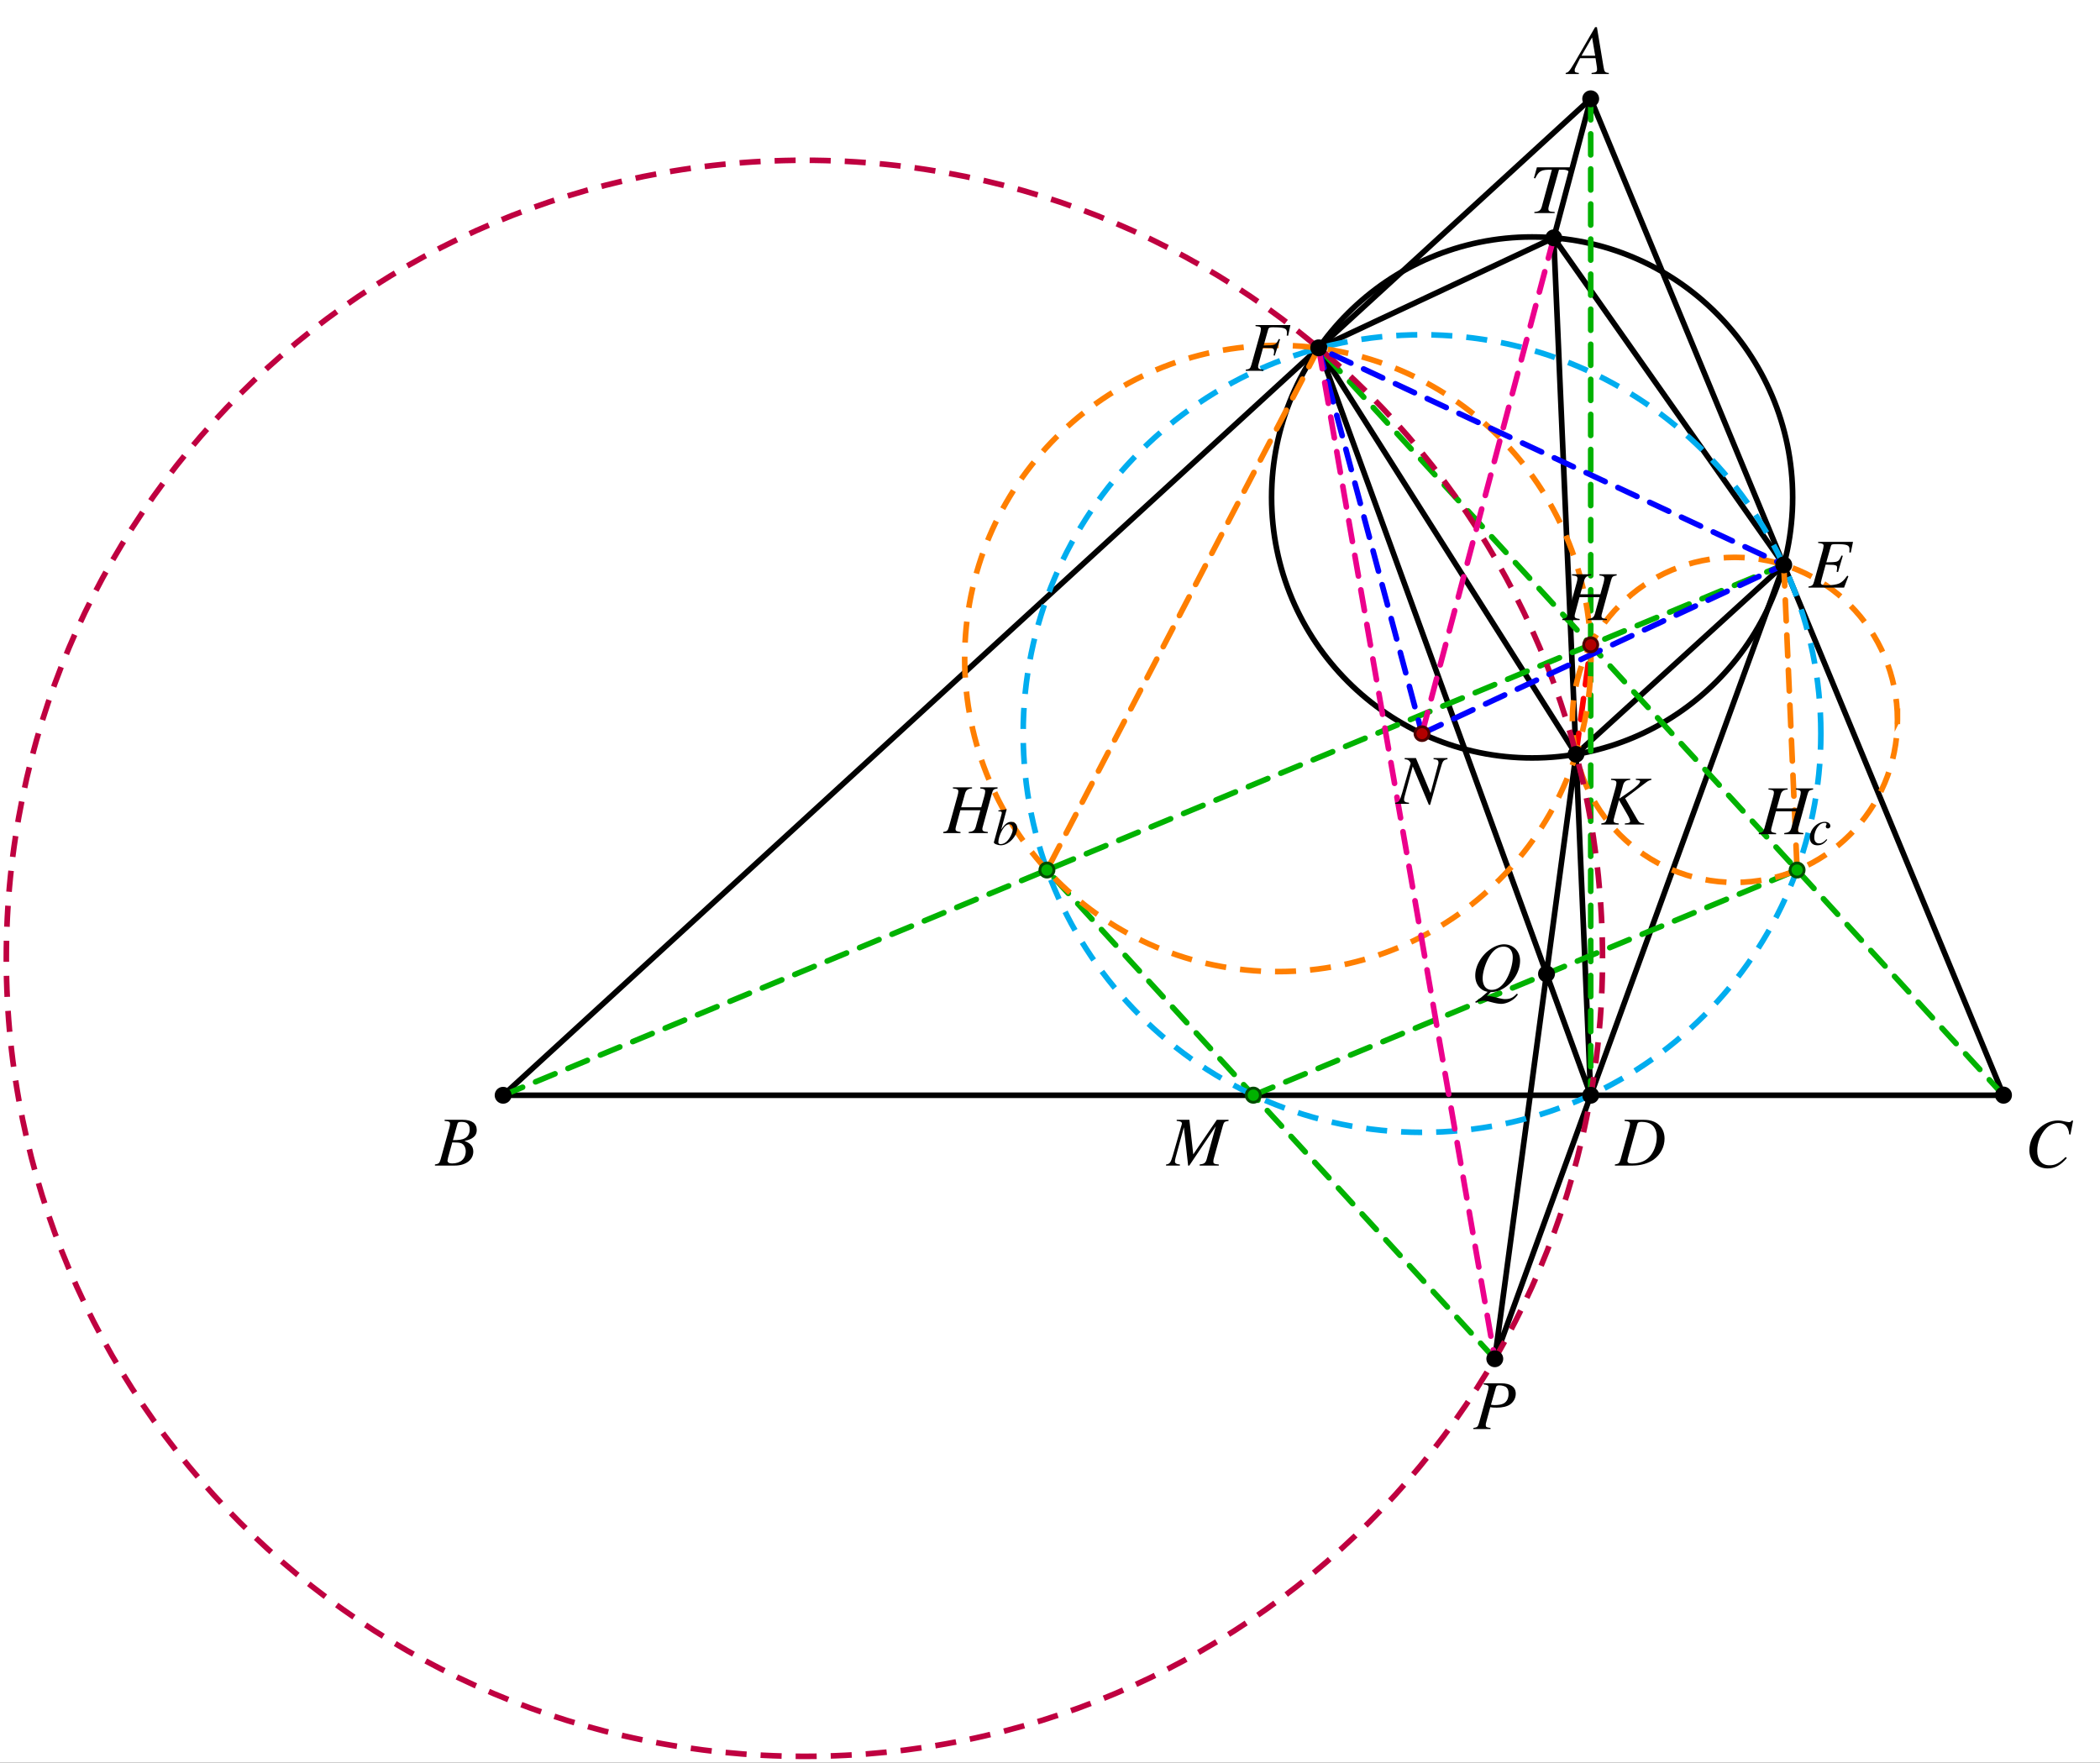 <svg xmlns="http://www.w3.org/2000/svg" xmlns:xlink="http://www.w3.org/1999/xlink" width="596.534" height="500.754" viewBox="0 0 447.401 375.565"><rect x="0" y="0" width="447.401" height="375.565" fill="#333333" stroke="none"/><defs><path id="b" d="M8.422-.234c-.844-.078-.938-.203-1.125-1.297L5.89-9.984H5.5L1.172-2.516C-.016-.516-.172-.359-.766-.234V0h2.797v-.234c-.765-.078-.875-.157-.875-.532 0-.28.032-.421.297-.921l.844-1.688h3.297l.297 1.953c.015.14.03.266.03.39 0 .563-.218.704-1.171.798V0h3.672ZM2.609-3.906l2.25-3.89.657 3.89Zm0 0"/><path id="c" d="M11.453-9.75H7.766v.234c.875.11 1.047.22 1.047.641 0 .219-.063.563-.157.922L7.97-5.5H3.703l.813-2.906c.218-.766.609-1.047 1.5-1.11v-.234H1.938v.234c.937.094 1.156.204 1.156.641 0 .219-.063.563-.172.922l-1.828 6.61C.828-.485.719-.392-.125-.235V0h3.688v-.234C2.656-.36 2.5-.47 2.5-.891c0-.109.016-.234.047-.328l.984-3.656h4.25l-.968 3.531c-.235.782-.532 1-1.516 1.11V0h4.078v-.234c-.953-.094-1.156-.22-1.156-.625 0-.157.015-.25.047-.36l1.968-7.187c.25-.875.375-.953 1.22-1.11Zm0 0"/><path id="e" d="M9.453-9.75H1.516L.875-7.453l.281.062C1.938-9 2.422-9.266 4.703-9.234l-2.156 7.89C2.312-.547 1.953-.312.969-.234V0h4.328v-.234c-.25-.016-.469-.047-.563-.047-.593-.047-.78-.188-.78-.625 0-.203.046-.375.187-.89l2.078-7.438h.812c1.078 0 1.563.375 1.563 1.218 0 .188-.016.407-.047.672l.25.032Zm0 0"/><path id="f" d="M2.188-9.516c.843.11 1.046.235 1.046.625 0 .22-.046.532-.25 1.204L1.22-1.344C.953-.454.844-.359 0-.234V0h3.656v-.234C2.72-.375 2.641-.422 2.641-.922c0-.187.03-.328.187-.875l.781-2.875c.375.094.766.11 1.375.11 1.235 0 2.235-.25 2.875-.704.75-.562 1.172-1.375 1.172-2.265 0-1.438-1.11-2.219-3.14-2.219H2.188Zm2.625.625c.093-.312.265-.421.687-.421.578 0 1.14.156 1.453.359.375.281.547.719.547 1.422 0 .968-.344 1.656-1 2.047-.469.25-1.047.375-1.969.375-.265 0-.375-.016-.781-.079Zm0 0"/><path id="g" d="M10.86-9.75H7.89v.234c.844.079 1.048.22 1.048.766 0 .172-.032.36-.141.656-.016.047-.031.11-.031.11L7.25-2.297 4.14-9.75H1.735v.234c.704.063 1.016.25 1.282.844L1.234-2.453C.672-.531.547-.36-.296-.234V0h2.952v-.234C1.891-.297 1.61-.47 1.61-.875c0-.203.047-.5.141-.812l1.703-6.297L6.891.219h.265l2.157-7.516c.546-1.922.609-2.016 1.546-2.219Zm0 0"/><path id="h" d="M9.64-9.75H2.204v.234c.969.094 1.14.188 1.14.61 0 .234-.062.594-.155.953l-1.844 6.61C1.078-.454.969-.36.125-.235V0h3.766v-.234C3.016-.281 2.75-.454 2.75-.891c0-.125.047-.343.14-.671l.922-3.344c.547.031.876.047 1.204.047.578 0 .687.015.828.078.218.125.328.312.328.61 0 .25-.031.421-.125.89l.25.062 1.14-3.484-.265-.078c-.672 1.343-.719 1.36-3.234 1.39l.984-3.484c.094-.297.312-.39.922-.39 2.5 0 3.047.203 3.047 1.124 0 .094 0 .157-.016.36-.016.093-.016.11-.031.281l.312.031Zm0 0"/><path id="i" d="M4.172.234C5.312.172 5.89.016 6.719-.453c2.218-1.234 3.718-3.656 3.718-6.016 0-2.015-1.437-3.484-3.421-3.484-1.188 0-2.532.625-3.735 1.687-1.5 1.407-2.39 3.22-2.39 4.97 0 1.218.453 2.234 1.265 2.859.39.312.719.468 1.375.609C2.171 1.375 2.031 1.5.875 2.297l.156.234a3.36 3.36 0 0 1 1.719-.469c.297 0 .734.094 1.39.266.907.25 1.72.406 2.266.406.828 0 1.875-.39 2.625-.984.36-.266.563-.484.953-1.016L9.75.563c-.828.875-1.437 1.156-2.516 1.156-.39 0-.703-.063-1.843-.328-.782-.203-1.485-.328-1.563-.313-.062.016-.094.016-.094.016H3.36Zm2.781-9.687c1.188 0 1.922.86 1.922 2.281 0 1.578-.703 3.781-1.656 5.156C6.39-.844 5.469-.25 4.375-.25c-1.203 0-1.906-.922-1.906-2.484 0-1.422.734-3.641 1.64-4.938.829-1.219 1.75-1.781 2.844-1.781m0 0"/><path id="j" d="M9.469-9.75H2.047v.234c.922.094 1.156.204 1.156.61 0 .172-.094.687-.172.953l-1.844 6.61C.938-.5.829-.392-.016-.235V0h7.579l.921-2.422-.234-.125c-.703.969-1.094 1.36-1.734 1.656-.563.25-1.578.391-2.688.391-.844 0-1.203-.14-1.203-.5 0-.172.172-.86.547-2.187.187-.657.328-1.141.469-1.72.53.032.984.048 1.172.048.578-.016 1 .078 1.156.234.078.063.11.203.11.453 0 .266-.032.453-.11.781l.312.079 1.016-3.47-.281-.062c-.563 1.266-.703 1.36-2.063 1.422-.172 0-.656.016-1.172.031l.985-3.484c.093-.328.25-.39 1.093-.39 2.344 0 2.86.203 2.86 1.093 0 .188-.016.422-.031.672L9-7.469Zm0 0"/><path id="l" d="M-.125 0h4.219c2.343 0 3.953-1.219 3.953-2.984 0-.563-.172-1.078-.5-1.407-.297-.343-.594-.53-1.375-.859 1.062-.25 1.484-.422 1.969-.844.422-.36.64-.86.64-1.468 0-1.422-1.062-2.188-2.984-2.188h-3.86v.234c.938.079 1.157.188 1.157.61 0 .234-.063.594-.172.953l-1.828 6.61C.828-.485.719-.392-.125-.235Zm3.688-4.937c.968 0 1.593.046 1.89.171.61.25.984.907.984 1.72 0 1.608-1.109 2.593-2.921 2.593-.625 0-.97-.219-.97-.625 0-.172.188-.89.532-2.094.188-.672.281-1.015.485-1.765m1.109-3.954c.094-.328.266-.421.86-.421 1.187 0 1.75.515 1.75 1.624 0 .844-.36 1.5-1 1.86-.516.297-1.235.406-2.579.406Zm0 0"/><path id="m" d="M13.047-9.75h-2.5L5.53-2.39l-.828-7.36H2v.234c.75.047 1.11.204 1.11.547 0 .125-.063.344-.157.625-.031.047-.062.219-.125.438-.015.047-.031.11-.047.172L1.187-2.187C.734-.625.517-.328-.266-.234V0h2.954v-.234c-.766-.063-1.063-.25-1.063-.657 0-.156.063-.546.14-.796l1.766-6.47L4.437 0h.25l5.641-8.375-1.937 7.016c-.235.797-.532 1.015-1.5 1.125V0h4.078v-.234C9.953-.328 9.813-.422 9.813-.875c0-.266.03-.453.171-.922l1.829-6.61c.265-.905.343-.968 1.234-1.109Zm0 0"/><path id="n" d="m9.734-6.953.563-2.969h-.313c-.125.25-.28.328-.578.328-.11 0-.297-.031-.61-.094-.671-.171-1.265-.265-1.75-.265-3.171 0-6.062 3-6.062 6.328 0 2.281 1.61 3.89 3.907 3.89 1.53 0 2.734-.656 4.078-2.218l-.266-.219C7.36-.844 6.5-.406 5.266-.406c-1.657 0-2.61-1.125-2.61-3.063 0-1.781.719-3.578 1.89-4.797.72-.734 1.657-1.14 2.641-1.14 1.375 0 2.141.797 2.282 2.422Zm0 0"/><path id="o" d="M1.938-9.516c.937.094 1.156.204 1.156.61 0 .234-.063.594-.172.953l-1.828 6.61C.828-.485.719-.392-.125-.235V0h3.781C5.406 0 7-.469 8.156-1.297 9.61-2.359 10.453-4 10.453-5.734c0-2.453-1.703-4.016-4.36-4.016H1.939Zm2.734.641c.094-.328.312-.437.922-.437.843 0 1.593.203 2.062.562.735.531 1.14 1.469 1.14 2.656 0 1.61-.624 3.282-1.64 4.297-.875.906-2.093 1.344-3.64 1.344-.688 0-.97-.156-.97-.547 0-.187.063-.531.329-1.422Zm0 0"/><path id="p" d="M10.781-9.75H7.47v.234c.172.016.343.047.406.047.36.031.5.125.5.281 0 .36-.812 1.172-2.14 2.094L3.952-5.516l.797-2.89c.219-.75.625-1.047 1.516-1.11v-.234H2.188v.234c.921.094 1.14.204 1.14.641 0 .219-.062.563-.156.922l-1.844 6.61C1.062-.454.984-.376.11-.235V0h3.704v-.234c-.938-.11-1.079-.203-1.079-.657 0-.156.032-.296.125-.593l.079-.313.937-3.406 1.797 3.11c.36.609.578 1.14.578 1.421 0 .219-.219.344-.687.39-.079 0-.25.016-.438.048V0h4.11v-.234c-.938-.094-1.032-.141-1.454-.844L5.188-5.594l4.484-3.39c.406-.313.75-.47 1.11-.532Zm0 0"/><path id="d" d="M3.875-1.172c-.61.656-1.047.89-1.578.89-.64 0-1.016-.468-1.016-1.25 0-.952.39-1.937 1.016-2.577.312-.344.75-.532 1.187-.532.25 0 .422.079.422.22 0 .046-.015.109-.062.202-.078.14-.11.219-.11.328 0 .266.172.422.438.422a.514.514 0 0 0 .531-.515c0-.5-.5-.891-1.156-.891-1.672 0-3.219 1.61-3.219 3.344C.328-.484.922.125 1.953.125c.828 0 1.438-.344 2.094-1.187Zm0 0"/><path id="k" d="M1.219-7.11c.656.016.718.048.718.298 0 .093-.03.234-.093.468-.032.078-.047.157-.063.219l-.015.078L.25-.516v.047c0 .266.86.594 1.469.594 1.672 0 3.515-1.937 3.515-3.672 0-.781-.546-1.328-1.28-1.328-.782 0-1.36.453-2.141 1.672.578-2.11.656-2.406 1.156-4.297l-.063-.062c-.547.109-.953.171-1.687.265Zm2.297 2.766c.484 0 .78.375.78.953 0 .735-.562 1.922-1.218 2.61-.406.422-.89.656-1.36.656-.343 0-.515-.125-.515-.39 0-.657.328-1.735.797-2.547.484-.86.984-1.282 1.516-1.282m0 0"/><clipPath id="a"><path d="M0 17h359v358.566H0Zm0 0"/></clipPath></defs><path fill="#fff" d="M0 0h447.402v375.566H0Zm0 0"/><path fill="none" stroke="#000" stroke-linecap="round" stroke-linejoin="round" stroke-miterlimit="10" stroke-width="1.196" d="M338.898 21.05 107.195 233.368h319.649Zm0 0"/><path fill="none" stroke="#000" stroke-linecap="round" stroke-miterlimit="10" stroke-width="1.196" d="m318.465 289.508 61.566-169.153M338.898 233.367 280.945 74.152M318.465 289.508l17.3-128.809M380.031 120.355 335.766 160.7M280.945 74.152l54.82 86.547M338.898 233.367l-7.875-182.691M338.898 21.05l-7.875 29.626M380.031 120.355l-49.008-69.68M280.945 74.152l50.078-23.476"/><path fill="none" stroke="#000" stroke-miterlimit="10" stroke-width="1.196" d="M381.922 105.988c0-30.656-24.852-55.504-55.508-55.504-30.652 0-55.504 24.848-55.504 55.504 0 30.657 24.852 55.504 55.504 55.504 30.656 0 55.508-24.847 55.508-55.504Zm0 0"/><path fill="none" stroke="red" stroke-dasharray="4.483 2.989" stroke-linecap="round" stroke-miterlimit="10" stroke-width="1.196" d="m335.766 160.7 3.132-23.31"/><path fill="none" stroke="#00b200" stroke-dasharray="4.483 2.989" stroke-linecap="round" stroke-miterlimit="10" stroke-width="1.196" d="m107.195 233.367 272.836-113.012M426.844 233.367 280.945 74.152M318.465 289.508l-95.418-104.13M267.02 233.367 382.87 185.38M338.898 21.05v212.317"/><path fill="none" stroke="#00adef" stroke-dasharray="4.483 2.989" stroke-miterlimit="10" stroke-width="1.196" d="M387.93 156.293c0-46.93-38.043-84.969-84.973-84.969s-84.973 38.04-84.973 84.969c0 46.93 38.043 84.973 84.973 84.973s84.973-38.043 84.973-84.973Zm0 0"/><path fill="none" stroke="#ff7f00" stroke-dasharray="4.483 2.989" stroke-miterlimit="10" stroke-width="1.196" d="M338.953 140.3c0-36.843-29.867-66.71-66.715-66.71s-66.715 29.867-66.715 66.71c0 36.848 29.868 66.716 66.715 66.716s66.715-29.868 66.715-66.715Zm0 0"/><path fill="none" stroke="#ff7f00" stroke-dasharray="4.483 2.989" stroke-miterlimit="10" stroke-width="1.196" d="M404.246 153.383c0-19.125-15.504-34.63-34.629-34.63s-34.629 15.505-34.629 34.63 15.504 34.629 34.63 34.629c19.124 0 34.628-15.504 34.628-34.63Zm0 0"/><g clip-path="url(#a)"><path fill="none" stroke="#bf0040" stroke-dasharray="4.483 2.989" stroke-miterlimit="10" stroke-width="1.196" d="M341.414 204.184c0-93.907-76.125-170.036-170.035-170.036S1.344 110.278 1.344 204.184c0 93.91 76.125 170.035 170.035 170.035s170.035-76.125 170.035-170.035Zm0 0"/></g><path fill="none" stroke="#ff7f00" stroke-dasharray="4.483 2.989" stroke-linecap="round" stroke-miterlimit="10" stroke-width="1.196" d="M280.945 74.152 223.047 185.38M380.031 120.355l2.84 65.024"/><path fill="none" stroke="#00f" stroke-dasharray="4.483 2.989" stroke-linecap="round" stroke-linejoin="round" stroke-miterlimit="10" stroke-width="1.196" d="m302.957 156.293 77.074-35.938-99.086-46.203Zm0 0"/><path fill="none" stroke="#ec008c" stroke-dasharray="4.483 2.989" stroke-linecap="round" stroke-miterlimit="10" stroke-width="1.196" d="m331.023 50.676-28.066 105.617M280.945 74.152l37.52 215.356"/><path stroke="#000" stroke-miterlimit="10" stroke-width=".599" d="M340.39 21.05a1.495 1.495 0 1 0-2.99 0 1.495 1.495 0 0 0 2.99 0ZM108.687 233.367a1.495 1.495 0 1 0-2.99-.001 1.495 1.495 0 0 0 2.99.001ZM428.336 233.367a1.495 1.495 0 1 0-2.988 0c0 .824.668 1.492 1.496 1.492.824 0 1.492-.668 1.492-1.492ZM340.39 233.367a1.495 1.495 0 1 0-2.99-.001 1.495 1.495 0 0 0 2.99.001ZM381.523 120.355a1.494 1.494 0 1 0-2.99-.005 1.494 1.494 0 0 0 2.99.005ZM282.441 74.152a1.494 1.494 0 1 0-2.987-.004 1.494 1.494 0 0 0 2.987.004ZM319.957 289.508c0-.824-.668-1.492-1.492-1.492a1.494 1.494 0 1 0 1.492 1.492ZM330.977 207.492a1.495 1.495 0 1 0-2.991.007 1.495 1.495 0 0 0 2.99-.007ZM337.262 160.7a1.495 1.495 0 0 0-2.989 0c0 .827.668 1.495 1.493 1.495.824 0 1.496-.668 1.496-1.496ZM332.52 50.676a1.494 1.494 0 1 0-2.988-.005 1.494 1.494 0 0 0 2.988.005Zm0 0"/><path fill="#b20000" stroke="#4c0000" stroke-miterlimit="10" stroke-width=".599" d="M340.39 137.39c0-.824-.667-1.492-1.492-1.492a1.494 1.494 0 1 0 1.492 1.492ZM304.453 156.293a1.495 1.495 0 0 0-2.988 0c0 .828.668 1.496 1.492 1.496s1.496-.668 1.496-1.496Zm0 0"/><path fill="#00b200" stroke="#004c00" stroke-miterlimit="10" stroke-width=".599" d="M224.54 185.379a1.495 1.495 0 1 0-2.992-.002 1.495 1.495 0 0 0 2.991.002ZM384.363 185.379a1.495 1.495 0 1 0-2.99-.002 1.495 1.495 0 0 0 2.99.002ZM268.512 233.367a1.495 1.495 0 1 0-2.989 0c0 .824.668 1.492 1.497 1.492.824 0 1.492-.668 1.492-1.492Zm0 0"/><use xlink:href="#b" x="334.332" y="15.773"/><use xlink:href="#c" x="332.979" y="132.114"/><use xlink:href="#c" x="374.832" y="177.737"/><use xlink:href="#d" x="385.248" y="179.979"/><use xlink:href="#e" x="325.921" y="45.396"/><use xlink:href="#f" x="313.897" y="304.486"/><use xlink:href="#g" x="297.525" y="171.273"/><use xlink:href="#h" x="265.283" y="79.002"/><use xlink:href="#i" x="313.411" y="211.155"/><use xlink:href="#j" x="385.31" y="125.205"/><use xlink:href="#c" x="201.075" y="177.506"/><use xlink:href="#k" x="211.491" y="179.979"/><use xlink:href="#l" x="92.787" y="248.345"/><use xlink:href="#m" x="248.692" y="248.345"/><use xlink:href="#n" x="431.373" y="248.688"/><use xlink:href="#o" x="344.176" y="248.345"/><use xlink:href="#p" x="341.046" y="175.68"/></svg>